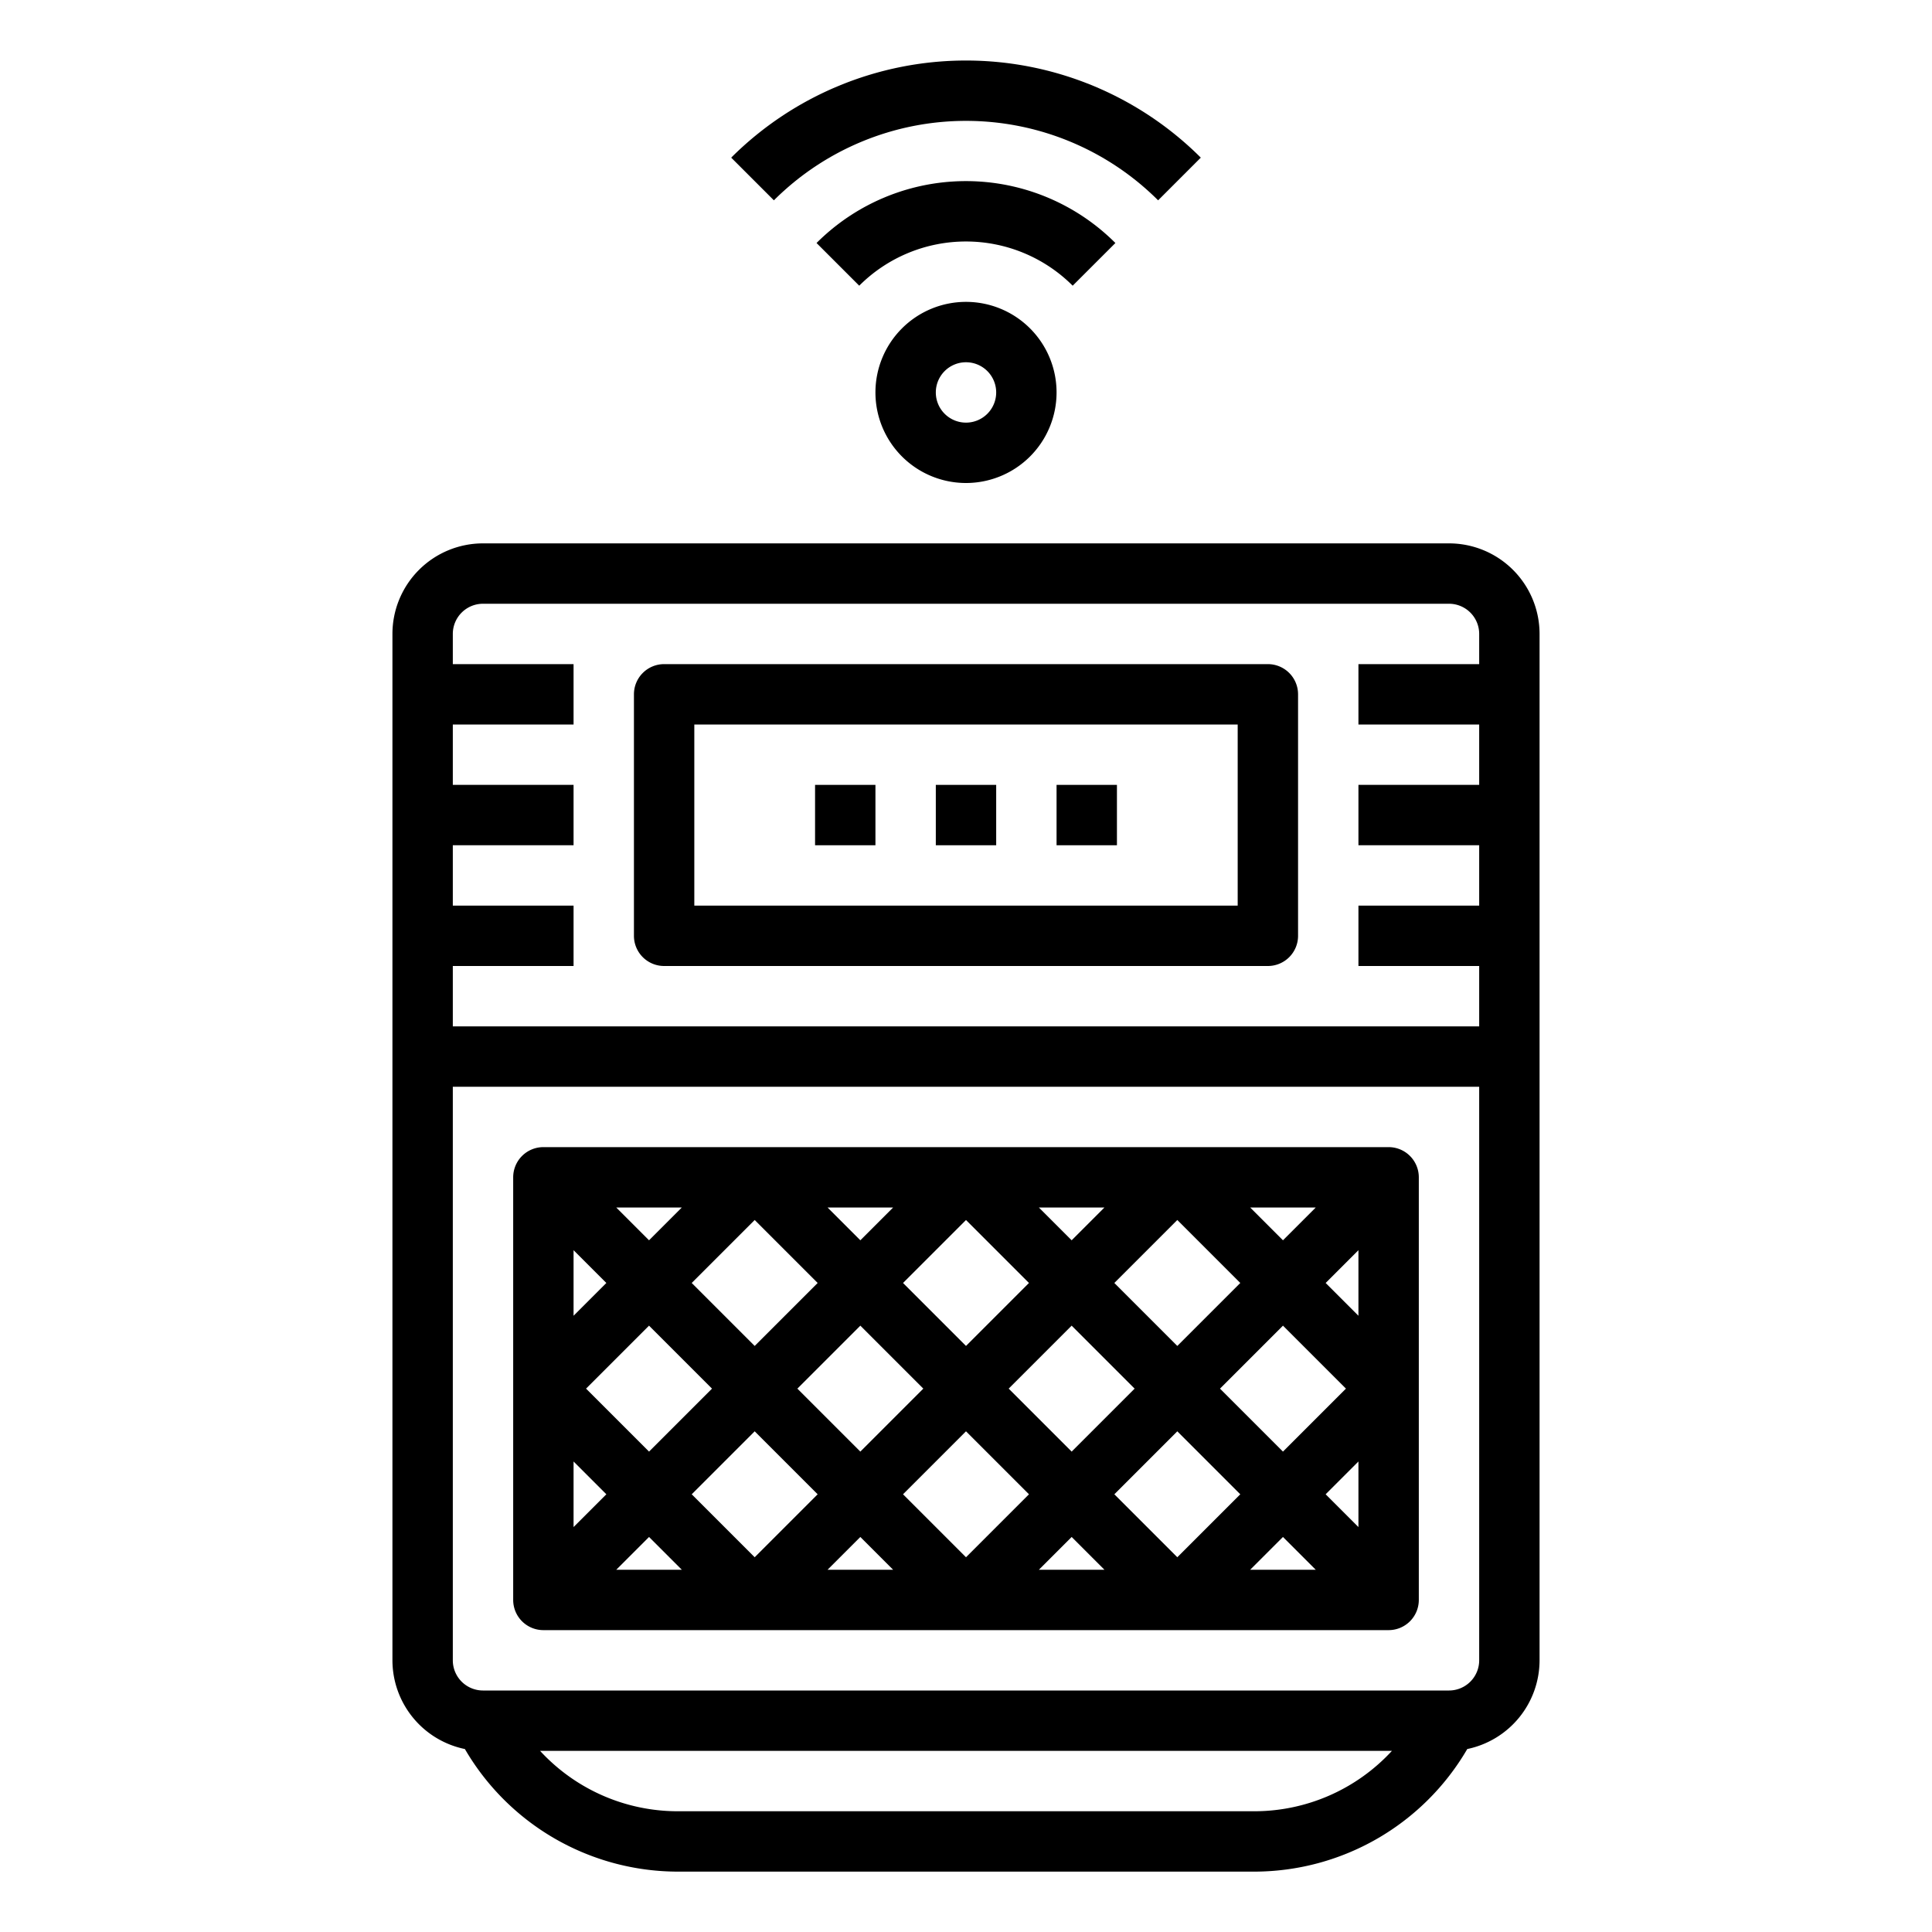 <svg xmlns="http://www.w3.org/2000/svg" viewBox="0 0 64 64" x="0px" y="0px"><g data-name="Wireless Speaker"><path d="M29,13a3,3,0,1,0,3-3A3,3,0,0,0,29,13Zm4,0a1,1,0,1,1-1-1A1,1,0,0,1,33,13Z"></path><path d="M36.949,8.05a7,7,0,0,0-9.9,0l1.414,1.414a5,5,0,0,1,7.071,0Z"></path><path d="M38.364,6.636l1.414-1.414a11.011,11.011,0,0,0-15.556,0l1.414,1.414A9.01,9.01,0,0,1,38.364,6.636Z"></path><path d="M48,18H16a3,3,0,0,0-3,3V55A3.006,3.006,0,0,0,15.4,57.939,8.173,8.173,0,0,0,22.472,62H41.528a8.174,8.174,0,0,0,7.077-4.061A3.006,3.006,0,0,0,51,55V21A3,3,0,0,0,48,18ZM16,20H48a1,1,0,0,1,1,1v1H45v2h4v2H45v2h4v2H45v2h4v2H15V32h4V30H15V28h4V26H15V24h4V22H15V21A1,1,0,0,1,16,20ZM41.528,60H22.472a6.2,6.2,0,0,1-4.581-2H46.109A6.2,6.2,0,0,1,41.528,60ZM48,56H16a1,1,0,0,1-1-1V36H49V55A1,1,0,0,1,48,56Z"></path><path d="M22,32H42a1,1,0,0,0,1-1V23a1,1,0,0,0-1-1H22a1,1,0,0,0-1,1v8A1,1,0,0,0,22,32Zm1-8H41v6H23Z"></path><path d="M46,38H18a1,1,0,0,0-1,1V53a1,1,0,0,0,1,1H46a1,1,0,0,0,1-1V39A1,1,0,0,0,46,38ZM23.586,46,21.5,48.086,19.414,46,21.5,43.914Zm-.672-3.5L25,40.414,27.086,42.5,25,44.586ZM25,47.414,27.086,49.5,25,51.586,22.914,49.5ZM26.414,46,28.5,43.914,30.586,46,28.5,48.086Zm3.5-3.5L32,40.414,34.086,42.5,32,44.586ZM32,47.414,34.086,49.5,32,51.586,29.914,49.5ZM33.414,46,35.5,43.914,37.586,46,35.5,48.086ZM39,47.414,41.086,49.5,39,51.586,36.914,49.5ZM40.414,46,42.5,43.914,44.586,46,42.5,48.086ZM39,44.586,36.914,42.5,39,40.414,41.086,42.5ZM41.414,40h2.172L42.5,41.086ZM35.5,41.086,34.414,40h2.172Zm-7,0L27.414,40h2.172Zm-7,0L20.414,40h2.172ZM20.086,42.5,19,43.586V41.414Zm0,7L19,50.586V48.414ZM21.5,50.914,22.586,52H20.414Zm7,0L29.586,52H27.414Zm7,0L36.586,52H34.414Zm7,0L43.586,52H41.414ZM43.914,49.5,45,48.414v2.172Zm0-7L45,41.414v2.172Z"></path><rect x="31" y="26" width="2" height="2"></rect><rect x="35" y="26" width="2" height="2"></rect><rect x="27" y="26" width="2" height="2"></rect></g></svg>